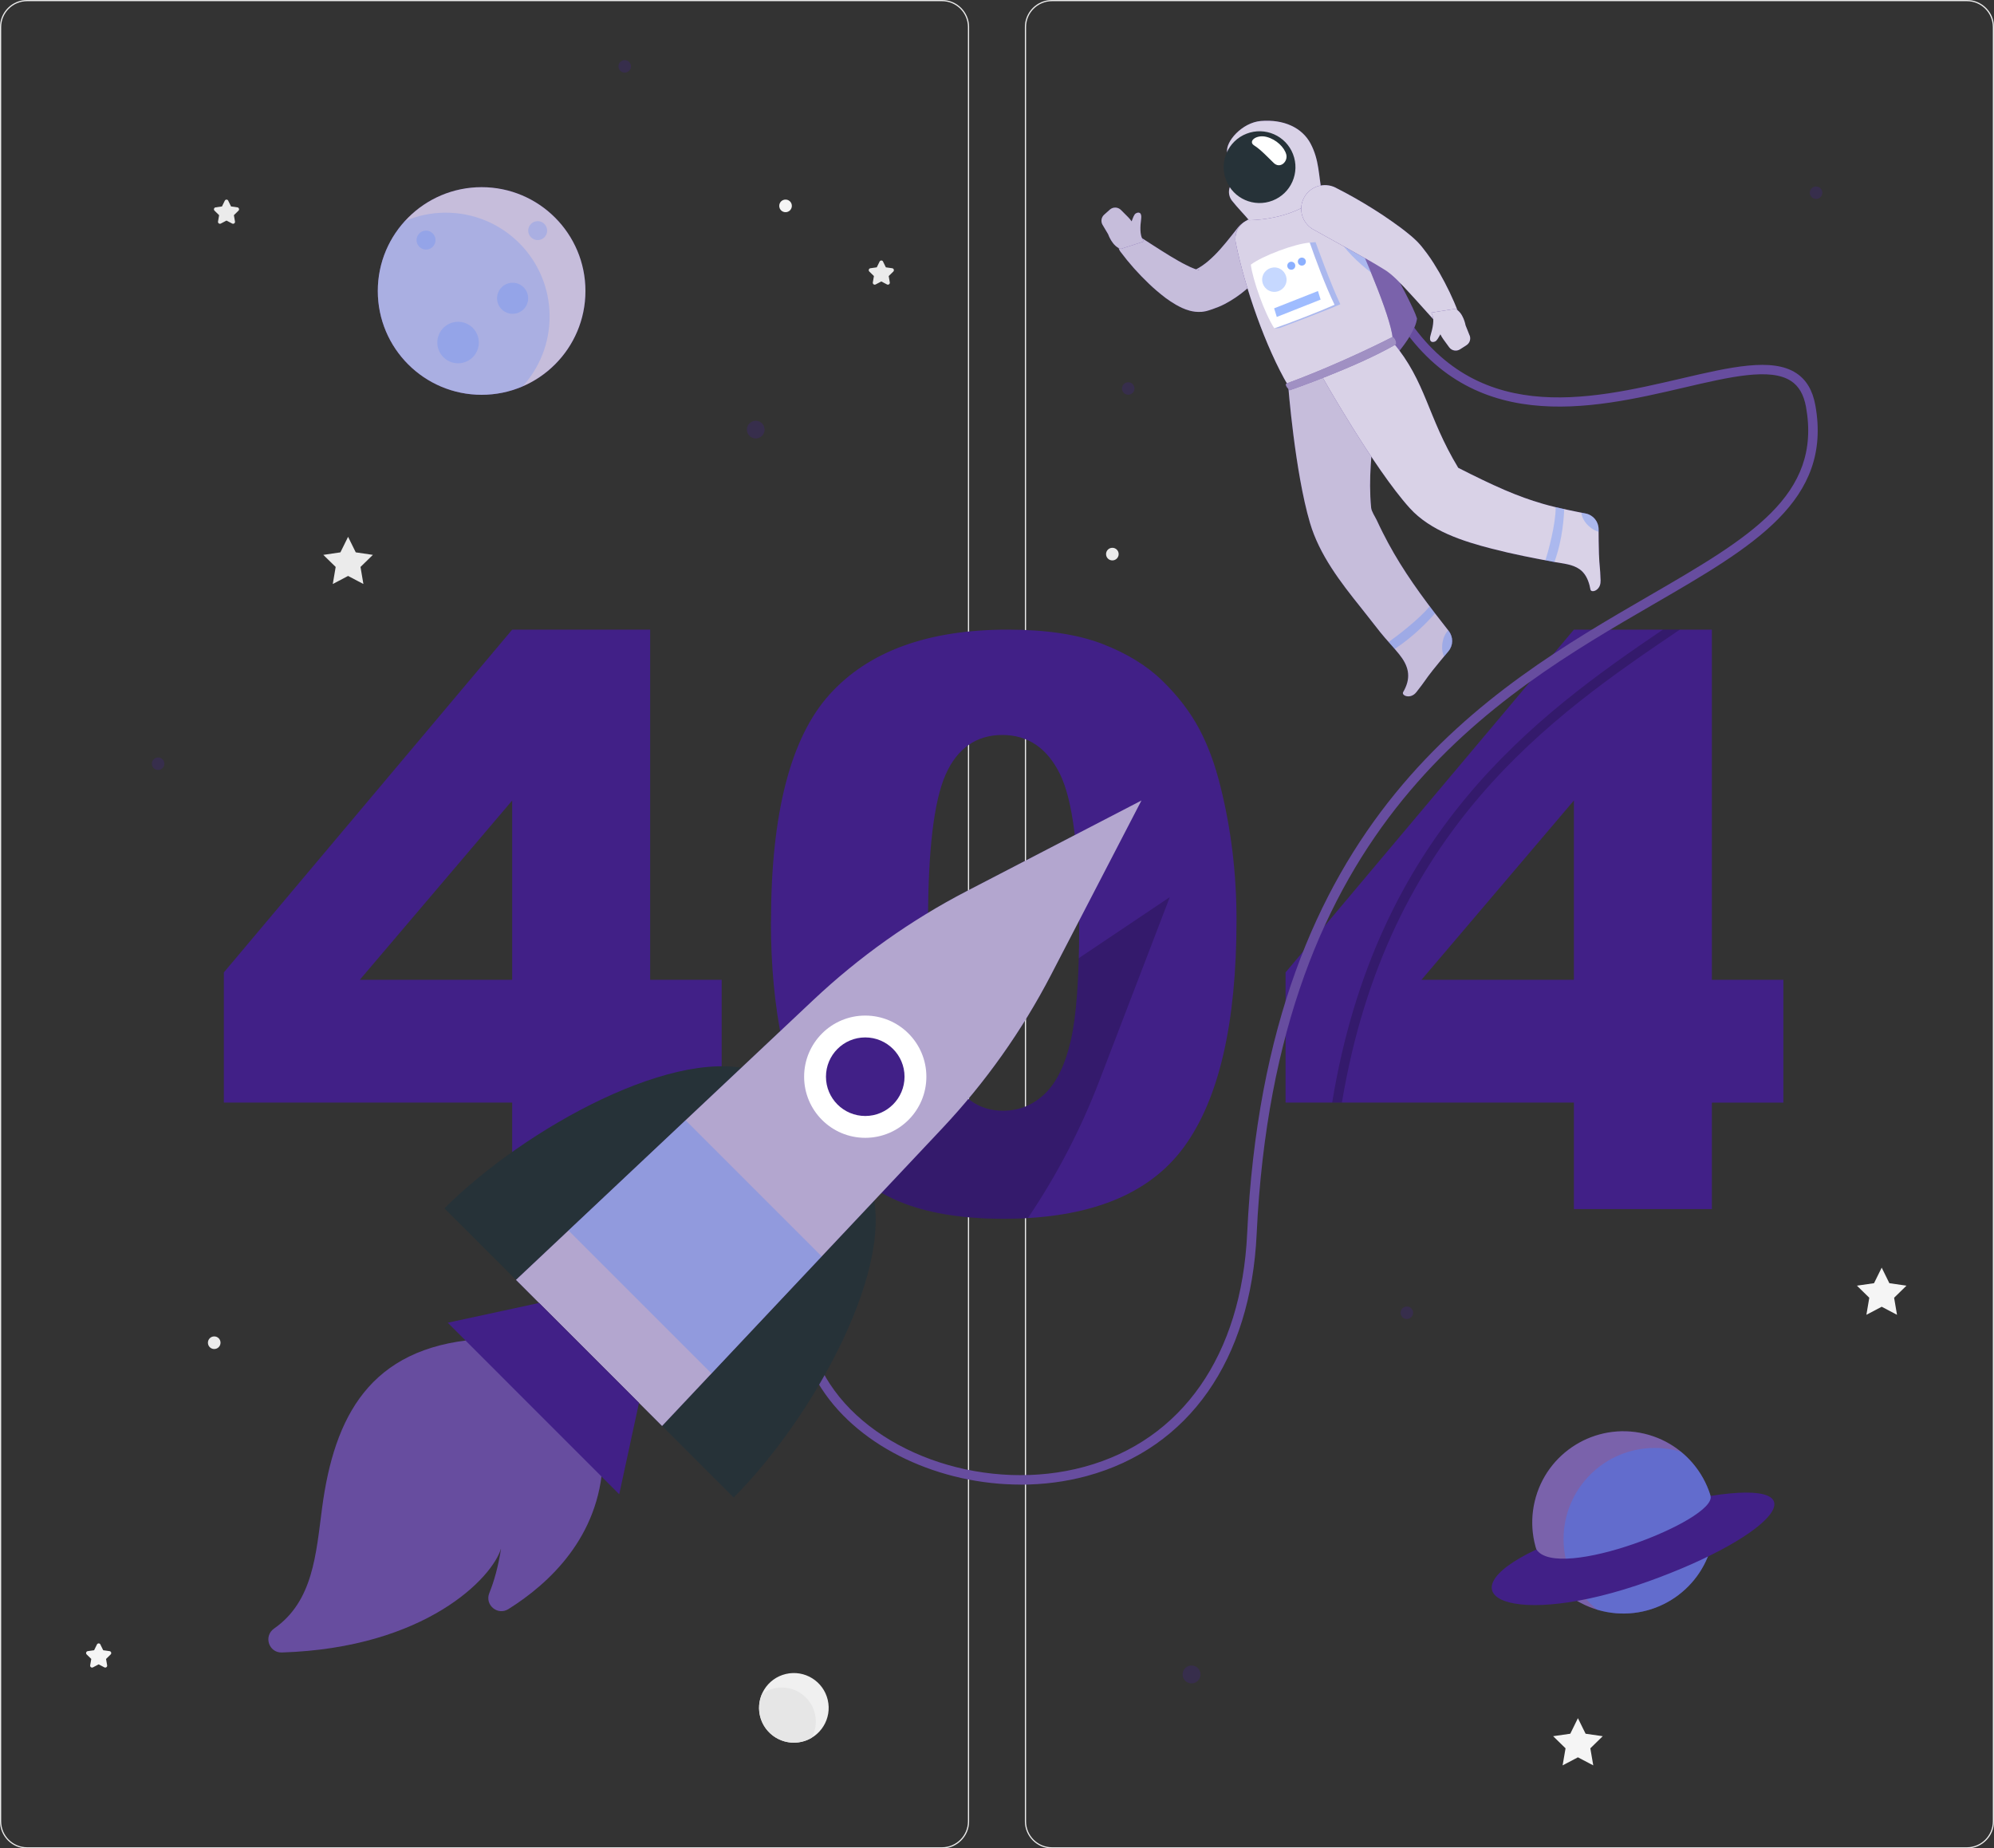 <?xml version="1.0" encoding="UTF-8"?>
<svg xmlns="http://www.w3.org/2000/svg" viewBox="0 0 420.81 390.09">
  <rect x="0" y="0" width="420.81" height="390.09" fill="#333333" stroke="none"/>
  <defs>
    <style>
      .cls-1 {
        fill: #263238;
      }

      .cls-1, .cls-2, .cls-3, .cls-4, .cls-5, .cls-6, .cls-7, .cls-8, .cls-9, .cls-10, .cls-11, .cls-12, .cls-13, .cls-14, .cls-15, .cls-16, .cls-17, .cls-18, .cls-19 {
        stroke-width: 0px;
      }

      .cls-2, .cls-8, .cls-9, .cls-15, .cls-17 {
        fill: #407bff;
      }

      .cls-2, .cls-14, .cls-19 {
        opacity: .2;
      }

      .cls-3 {
        opacity: .8;
      }

      .cls-3, .cls-4, .cls-5, .cls-7, .cls-14, .cls-16, .cls-18 {
        fill: #fff;
      }

      .cls-4, .cls-15 {
        opacity: .6;
      }

      .cls-5, .cls-8, .cls-20 {
        opacity: .3;
      }

      .cls-6 {
        fill: #f0f0f0;
      }

      .cls-7 {
        opacity: .7;
      }

      .cls-9, .cls-18 {
        opacity: .5;
      }

      .cls-10 {
        fill: #f5f5f5;
      }

      .cls-11 {
        fill: #412087;
      }

      .cls-12 {
        fill: #e6e6e6;
      }

      .cls-13 {
        fill: #ebebeb;
      }

      .cls-17 {
        opacity: .4;
      }

      .cls-19 {
        fill: #000;
      }
    </style>
  </defs>
  <g id="Background_Complete" data-name="Background Complete">
    <g>
      <path class="cls-13" d="M198.81,390.09H5.71c-3.15,0-5.71-2.56-5.71-5.71V5.71C0,2.56,2.56,0,5.71,0h193.1c3.15,0,5.71,2.56,5.71,5.71v378.68c0,3.15-2.56,5.71-5.71,5.71ZM5.71.25C2.7.25.25,2.7.25,5.71v378.68c0,3.01,2.45,5.46,5.46,5.46h193.1c3.01,0,5.46-2.45,5.46-5.46V5.71c0-3.01-2.45-5.46-5.46-5.46H5.71Z"/>
      <path class="cls-13" d="M415.1,390.09h-193.1c-3.15,0-5.71-2.56-5.71-5.71V5.71c0-3.15,2.56-5.71,5.71-5.71h193.1c3.15,0,5.71,2.56,5.71,5.71v378.68c0,3.15-2.56,5.71-5.71,5.71ZM222,.25c-3.01,0-5.46,2.45-5.46,5.46v378.68c0,3.01,2.45,5.46,5.46,5.46h193.1c3.01,0,5.46-2.45,5.46-5.46V5.71c0-3.01-2.45-5.46-5.46-5.46h-193.1Z"/>
    </g>
    <g>
      <g>
        <polygon class="cls-13" points="73.46 113.29 75.08 116.57 78.69 117.1 76.08 119.65 76.69 123.25 73.46 121.55 70.23 123.25 70.84 119.65 68.23 117.1 71.84 116.57 73.46 113.29"/>
        <polygon class="cls-10" points="397.11 267.53 398.73 270.81 402.34 271.33 399.73 273.88 400.34 277.48 397.11 275.78 393.88 277.48 394.49 273.88 391.88 271.33 395.49 270.81 397.11 267.53"/>
        <polygon class="cls-10" points="333 362.61 334.62 365.89 338.24 366.41 335.62 368.97 336.24 372.57 333 370.87 329.77 372.57 330.39 368.97 327.77 366.41 331.39 365.89 333 362.61"/>
        <path class="cls-13" d="M186.35,55.2l.6,1.22,1.34.19c.34.05.47.46.23.7l-.97.95.23,1.34c.06.33-.29.59-.59.43l-1.2-.63-1.2.63c-.3.16-.65-.1-.59-.43l.23-1.34-.97-.95c-.24-.24-.11-.65.23-.7l1.34-.19.6-1.22c.15-.3.58-.3.73,0Z"/>
        <path class="cls-10" d="M21.18,347.05l.6,1.22,1.34.19c.34.05.47.46.23.7l-.97.95.23,1.34c.06.33-.29.59-.59.43l-1.2-.63-1.2.63c-.3.16-.65-.1-.59-.43l.23-1.34-.97-.95c-.24-.24-.11-.65.23-.7l1.34-.19.6-1.22c.15-.3.58-.3.73,0Z"/>
        <path class="cls-13" d="M48.16,42.35l.6,1.22,1.34.19c.33.05.47.46.23.7l-.97.95.23,1.34c.06.33-.29.59-.59.43l-1.2-.63-1.2.63c-.3.16-.65-.1-.59-.43l.23-1.34-.97-.95c-.24-.24-.11-.65.23-.7l1.34-.19.6-1.22c.15-.3.58-.3.73,0Z"/>
        <path class="cls-13" d="M46.54,283.37c0,.73-.59,1.33-1.33,1.33s-1.33-.59-1.33-1.33.59-1.33,1.33-1.33,1.33.59,1.33,1.33Z"/>
        <path class="cls-13" d="M236.08,116.94c0,.73-.59,1.33-1.33,1.33s-1.33-.59-1.33-1.33.59-1.33,1.33-1.33,1.33.59,1.33,1.33Z"/>
        <path class="cls-10" d="M167.11,43.45c0,.73-.59,1.33-1.33,1.33s-1.33-.59-1.33-1.33.59-1.33,1.33-1.33,1.33.59,1.33,1.33Z"/>
      </g>
      <circle class="cls-6" cx="167.55" cy="360.42" r="7.35" transform="translate(-78.33 48.14) rotate(-13.28)"/>
      <path class="cls-12" d="M165,356.14c-1.56,0-3.01.5-4.19,1.36-.39.9-.61,1.89-.61,2.93,0,4.06,3.29,7.34,7.35,7.34,1.37,0,2.66-.38,3.76-1.04t0-.01c.55-1.02.86-2.18.86-3.42,0-3.95-3.21-7.16-7.17-7.16Z"/>
    </g>
  </g>
  <g id="_404" data-name="404">
    <g>
      <path class="cls-11" d="M108.09,232.69h-60.85v-27.47l60.85-72.34h29.12v73.9h15.09v25.92h-15.09v22.47h-29.12v-22.47ZM108.09,206.78v-37.84l-32.16,37.84h32.16Z"/>
      <path class="cls-11" d="M162.71,194.56c0-22.85,4.11-38.85,12.34-47.98,8.23-9.13,20.76-13.7,37.6-13.7,8.09,0,14.73,1,19.93,2.99,5.19,2,9.43,4.59,12.71,7.79,3.28,3.2,5.86,6.56,7.75,10.09,1.89,3.53,3.4,7.64,4.55,12.34,2.24,8.97,3.36,18.32,3.36,28.05,0,21.82-3.69,37.78-11.07,47.9-7.38,10.12-20.09,15.17-38.14,15.17-10.12,0-18.29-1.61-24.52-4.84-6.23-3.23-11.35-7.95-15.34-14.19-2.9-4.43-5.15-10.48-6.77-18.17-1.61-7.68-2.42-16.17-2.42-25.47ZM195.84,194.64c0,15.31,1.35,25.77,4.06,31.37,2.71,5.6,6.63,8.41,11.77,8.41,3.39,0,6.33-1.19,8.82-3.57,2.49-2.38,4.32-6.14,5.5-11.28,1.18-5.14,1.76-13.15,1.76-24.03,0-15.96-1.35-26.69-4.06-32.19-2.71-5.5-6.77-8.24-12.18-8.24s-9.51,2.8-11.97,8.41c-2.46,5.61-3.69,15.98-3.69,31.12Z"/>
      <path class="cls-11" d="M332.15,232.69h-60.85v-27.47l60.85-72.34h29.12v73.9h15.09v25.92h-15.09v22.47h-29.12v-22.47ZM332.15,206.78v-37.84l-32.16,37.84h32.16Z"/>
    </g>
  </g>
  <g id="Planets">
    <g>
      <g class="cls-20">
        <path class="cls-11" d="M161.36,90.67c0,1.03-.84,1.87-1.87,1.87s-1.87-.84-1.87-1.87.84-1.87,1.87-1.87,1.87.84,1.87,1.87Z"/>
        <circle class="cls-11" cx="33.37" cy="161.18" r="1.32"/>
        <circle class="cls-11" cx="251.46" cy="353.38" r="1.89"/>
        <circle class="cls-11" cx="296.9" cy="277.05" r="1.32"/>
        <path class="cls-11" d="M384.58,40.67c0,.73-.59,1.32-1.32,1.32s-1.32-.59-1.32-1.32.59-1.32,1.32-1.32,1.32.59,1.32,1.32Z"/>
        <path class="cls-11" d="M133.16,14.01c0,.73-.59,1.32-1.32,1.32s-1.32-.59-1.32-1.32.59-1.32,1.32-1.32,1.32.59,1.32,1.32Z"/>
        <circle class="cls-11" cx="238.1" cy="81.99" r="1.32"/>
      </g>
      <g>
        <g>
          <circle class="cls-11" cx="101.64" cy="61.41" r="21.91"/>
          <circle class="cls-7" cx="101.64" cy="61.41" r="21.91"/>
        </g>
        <path class="cls-2" d="M94.09,44.88c-3.07,0-5.99.63-8.64,1.77-3.55,3.89-5.72,9.08-5.72,14.76,0,12.1,9.81,21.9,21.9,21.9,3.08,0,6.02-.63,8.68-1.78h0c3.53-3.9,5.68-9.07,5.68-14.74,0-12.11-9.81-21.91-21.91-21.91Z"/>
        <path class="cls-2" d="M91.91,50.67c0,1.11-.9,2-2,2s-2-.9-2-2,.9-2,2-2,2,.9,2,2Z"/>
        <path class="cls-2" d="M115.47,48.67c0,1.11-.9,2-2,2s-2-.9-2-2,.9-2,2-2,2,.9,2,2Z"/>
        <path class="cls-2" d="M111.46,62.95c0,1.81-1.47,3.28-3.28,3.28s-3.28-1.47-3.28-3.28,1.47-3.28,3.28-3.28,3.28,1.47,3.28,3.28Z"/>
        <path class="cls-2" d="M101.05,72.29c0,2.42-1.96,4.38-4.38,4.38s-4.38-1.96-4.38-4.38,1.96-4.38,4.38-4.38,4.38,1.96,4.38,4.38Z"/>
      </g>
      <g>
        <g>
          <circle class="cls-11" cx="342.6" cy="321.3" r="19.23" transform="translate(-48.81 580.92) rotate(-76.72)"/>
          <circle class="cls-5" cx="342.6" cy="321.3" r="19.23" transform="translate(-48.81 580.92) rotate(-76.72)"/>
        </g>
        <path class="cls-17" d="M354.74,306.39c-1.75-.53-3.61-.81-5.54-.81-10.62,0-19.23,8.61-19.23,19.23,0,6.02,2.76,11.38,7.09,14.91,1.75.53,3.61.81,5.54.81,10.62,0,19.23-8.61,19.23-19.23,0-6.02-2.76-11.39-7.09-14.91Z"/>
        <path class="cls-11" d="M324.24,327c-20.53,9.66-5.22,17.11,23.71,6.71,26.78-9.63,36.97-21.77,13.05-18.01,1.23,5.11-32.31,18.18-36.76,11.29Z"/>
      </g>
    </g>
  </g>
  <g id="Astronaut">
    <g>
      <path class="cls-19" d="M354.5,132.88c-26.89,18.17-61.7,42.13-71.31,99.81h-2.05c9.35-56.98,42.89-81.57,69.79-99.81h3.57Z"/>
      <g>
        <path class="cls-11" d="M215.42,313.31c-16.97,0-33.81-7.66-41.99-20.19-5.05-7.74-10.92-23.95,6.56-45.58l1.56,1.26c-12.36,15.3-14.65,30.65-6.44,43.23,9.99,15.31,33.6,23.01,53.73,17.53,20.63-5.61,33.15-23.56,34.36-49.23,4.13-87.81,50.78-114.85,84.85-134.6,21.16-12.27,36.45-21.14,33.09-39.84-.47-2.59-1.5-4.39-3.16-5.48-4.35-2.87-12.85-.89-22.69,1.41-19.31,4.5-45.75,10.66-61.5-16.13l1.72-1.01c15.01,25.52,39.58,19.8,59.32,15.2,10.29-2.4,19.18-4.47,24.25-1.13,2.14,1.41,3.46,3.64,4.03,6.8,3.61,20.08-13.01,29.72-34.06,41.92-33.66,19.52-79.77,46.25-83.85,132.97-1.25,26.6-14.31,45.21-35.83,51.06-4.54,1.23-9.25,1.82-13.94,1.82Z"/>
        <path class="cls-14" d="M215.42,313.31c-16.97,0-33.81-7.66-41.99-20.19-5.05-7.74-10.92-23.95,6.56-45.58l1.56,1.26c-12.36,15.3-14.65,30.65-6.44,43.23,9.99,15.31,33.6,23.01,53.73,17.53,20.63-5.61,33.15-23.56,34.36-49.23,4.13-87.81,50.78-114.85,84.85-134.6,21.16-12.27,36.45-21.14,33.09-39.84-.47-2.59-1.5-4.39-3.16-5.48-4.35-2.87-12.85-.89-22.69,1.41-19.31,4.5-45.75,10.66-61.5-16.13l1.72-1.01c15.01,25.52,39.58,19.8,59.32,15.2,10.29-2.4,19.18-4.47,24.25-1.13,2.14,1.41,3.46,3.64,4.03,6.8,3.61,20.08-13.01,29.72-34.06,41.92-33.66,19.52-79.77,46.25-83.85,132.97-1.25,26.6-14.31,45.21-35.83,51.06-4.54,1.23-9.25,1.82-13.94,1.82Z"/>
      </g>
      <g>
        <g>
          <path class="cls-11" d="M273.16,42c6.86-.12,13.58,2.13,13.58,2.13,0,0,10.96,18.77,12.3,23.07-.46,4.24-7.62,11.19-7.62,11.19l-18.27-36.39Z"/>
          <path class="cls-5" d="M273.16,42c6.86-.12,13.58,2.13,13.58,2.13,0,0,10.96,18.77,12.3,23.07-.46,4.24-7.62,11.19-7.62,11.19l-18.27-36.39Z"/>
        </g>
        <g>
          <g>
            <path class="cls-11" d="M305.75,133.18c-4.14-5.25-8.2-10.59-11.56-16.38-.84-1.45-1.64-2.92-2.39-4.42-.43-.85-.84-1.71-1.24-2.57-.35-.75-1.13-1.86-1.2-2.68-1.2-12.67,3.14-22-1.03-32.17l-16.47,6.44s1.4,18.12,4.6,28.96c1.98,6.73,6.47,12.55,10.8,17.94,1.35,1.69,2.66,3.41,4.01,5.1,1.28,1.6,2.71,3.06,3.99,4.65,1.95,2.41,2.59,4.72,1.11,7.56-.08.15-.16.3-.25.45-.42.74,1.55,1.58,2.78.02,2.04-2.58,1.72-2.42,3.46-4.62,1.06-1.34,2.27-2.78,3.32-4.03,1.02-1.22,1.05-2.99.06-4.25Z"/>
            <path class="cls-7" d="M305.75,133.18c-4.14-5.25-8.2-10.59-11.56-16.38-.84-1.45-1.64-2.92-2.39-4.42-.43-.85-.84-1.71-1.24-2.57-.35-.75-1.13-1.86-1.2-2.68-1.2-12.67,3.14-22-1.03-32.17l-16.47,6.44s1.4,18.12,4.6,28.96c1.98,6.73,6.47,12.55,10.8,17.94,1.35,1.69,2.66,3.41,4.01,5.1,1.28,1.6,2.71,3.06,3.99,4.65,1.95,2.41,2.59,4.72,1.11,7.56-.08.15-.16.3-.25.45-.42.74,1.55,1.58,2.78.02,2.04-2.58,1.72-2.42,3.46-4.62,1.06-1.34,2.27-2.78,3.32-4.03,1.02-1.22,1.05-2.99.06-4.25Z"/>
          </g>
          <path class="cls-8" d="M301.72,127.97c-2.21,2.67-6.69,6.12-8.66,7.52.43.48.86.97,1.28,1.46,4.07-2.66,7.28-6.1,8.5-7.5-.38-.49-.75-.98-1.12-1.48Z"/>
          <path class="cls-8" d="M305.74,133.18c-.04-.05-.08-.09-.12-.15-.69.72-1.18,1.88-1.26,3.17-.07.89.08,1.71.38,2.35.33-.39.64-.77.95-1.13,1.03-1.22,1.04-2.99.05-4.24Z"/>
        </g>
        <g>
          <g>
            <path class="cls-11" d="M269.25,54c-1.72,2.51-3.75,4.98-6.38,7.19-1.3,1.11-2.79,2.12-4.42,2.98-.82.42-1.69.78-2.58,1.08l-.67.22-.22.07c-.16.05-.32.09-.48.13-.3.07-.61.11-.87.14-1.08.08-1.87-.07-2.51-.23-1.28-.35-2.13-.81-2.94-1.26-.8-.46-1.49-.93-2.15-1.41-1.3-.99-2.48-1.99-3.58-3.05-2.21-2.11-4.17-4.3-5.99-6.74-.83-1.11-.6-2.68.51-3.51.86-.64,1.99-.65,2.84-.11l.08.05c2.36,1.5,4.74,3.08,7.06,4.49,1.17.69,2.32,1.39,3.45,1.93.55.28,1.1.54,1.59.72.48.19.95.29,1.08.27.05,0,0-.07-.38-.06-.09,0-.22.02-.34.04-.07.01-.15.03-.22.06-.07.02.03-.02.03-.02l.33-.17c.44-.22.86-.5,1.29-.79.86-.58,1.67-1.31,2.5-2.12,1.65-1.63,3.23-3.67,4.9-5.79l.02-.03c1.71-2.17,4.86-2.54,7.03-.82,2.08,1.64,2.49,4.61,1.02,6.76Z"/>
            <path class="cls-7" d="M269.25,54c-1.72,2.51-3.75,4.98-6.38,7.19-1.3,1.11-2.79,2.12-4.42,2.98-.82.42-1.69.78-2.58,1.08l-.67.22-.22.07c-.16.05-.32.09-.48.13-.3.07-.61.11-.87.14-1.08.08-1.87-.07-2.51-.23-1.28-.35-2.13-.81-2.94-1.26-.8-.46-1.49-.93-2.15-1.41-1.3-.99-2.48-1.99-3.58-3.05-2.21-2.11-4.17-4.3-5.99-6.74-.83-1.11-.6-2.68.51-3.51.86-.64,1.99-.65,2.84-.11l.08.05c2.36,1.5,4.74,3.08,7.06,4.49,1.17.69,2.32,1.39,3.45,1.93.55.28,1.1.54,1.59.72.48.19.95.29,1.08.27.05,0,0-.07-.38-.06-.09,0-.22.02-.34.04-.07.01-.15.03-.22.06-.07.02.03-.02.03-.02l.33-.17c.44-.22.86-.5,1.29-.79.86-.58,1.67-1.31,2.5-2.12,1.65-1.63,3.23-3.67,4.9-5.79l.02-.03c1.71-2.17,4.86-2.54,7.03-.82,2.08,1.64,2.49,4.61,1.02,6.76Z"/>
          </g>
          <g>
            <path class="cls-11" d="M232.69,47.46l1.17,1.97s.9,2.62,2.69,3.1l4.85-1.57-.24-.41s0,0,0,0c-.62-.95-.55-2.77-.34-4.29.22-1.52-.57-1.57-1.15-1.2-.34.22-.57.91-.85,1.66-.24-.33-.49-.65-.78-.93l-1.48-1.48c-.64-.64-1.67-.67-2.34-.07l-1.2,1.07c-.61.54-.75,1.45-.33,2.15Z"/>
            <path class="cls-7" d="M232.69,47.46l1.17,1.97s.9,2.62,2.69,3.1l4.85-1.57-.24-.41s0,0,0,0c-.62-.95-.55-2.77-.34-4.29.22-1.52-.57-1.57-1.15-1.2-.34.22-.57.91-.85,1.66-.24-.33-.49-.65-.78-.93l-1.48-1.48c-.64-.64-1.67-.67-2.34-.07l-1.2,1.07c-.61.54-.75,1.45-.33,2.15Z"/>
          </g>
        </g>
        <g>
          <path class="cls-11" d="M278.08,40.27c-4.65,1.13-11.04,3.78-15.35,6.47-1.53.95-2.29,2.76-1.93,4.52,1.92,9.44,6.31,22.08,11.05,30.13l22.11-9.15c.15-3.9-5.22-16.52-10.68-28.72-.98-2.19-2.86-3.82-5.2-3.26Z"/>
          <path class="cls-3" d="M278.08,40.27c-4.65,1.13-11.04,3.78-15.35,6.47-1.53.95-2.29,2.76-1.93,4.52,1.92,9.44,6.31,22.08,11.05,30.13l22.11-9.15c.15-3.9-5.22-16.52-10.68-28.72-.98-2.19-2.86-3.82-5.2-3.26Z"/>
        </g>
        <path class="cls-8" d="M286.7,51.26l-4.39-1.47c.98,2.57,4.53,5.82,7.03,7.73-.82-2.01-1.71-4.1-2.64-6.26Z"/>
        <g>
          <path class="cls-11" d="M276.62,30.37c-1.82-3.48-5.77-5.23-10.52-4.84-4,.33-7.54,4.42-7.12,6.62.42,2.21,3.78,3.14,4.39,3.91l-2.77,2.01c-1.38,1-1.65,2.95-.6,4.29,1.17,1.48,2.7,3.03,3.6,4.12,7.66-.2,13.33-3.12,15.37-5.94-.73-3.58-.54-6.71-2.36-10.18Z"/>
          <path class="cls-3" d="M276.62,30.37c-1.82-3.48-5.77-5.23-10.52-4.84-4,.33-7.54,4.42-7.12,6.62.42,2.21,3.78,3.14,4.39,3.91l-2.77,2.01c-1.38,1-1.65,2.95-.6,4.29,1.17,1.48,2.7,3.03,3.6,4.12,7.66-.2,13.33-3.12,15.37-5.94-.73-3.58-.54-6.71-2.36-10.18Z"/>
        </g>
        <path class="cls-1" d="M272.87,32.52c1.52,3.9-.4,8.29-4.3,9.81-3.9,1.52-8.29-.4-9.81-4.3-1.52-3.9.4-8.29,4.3-9.81,3.9-1.52,8.29.4,9.81,4.3Z"/>
        <g>
          <g>
            <path class="cls-11" d="M337.79,122.64c-.11-3.29-.25-2.96-.35-5.76-.06-1.7-.07-3.59-.08-5.22-.01-1.59-1.14-2.96-2.7-3.28-1.33-.27-2.65-.52-3.98-.81-1.73-.37-3.43-.76-5.13-1.26-1.31-.38-2.62-.8-3.9-1.27-1.38-.5-2.74-1.04-4.09-1.62-1.58-.68-3.13-1.4-4.68-2.14-1.73-.83-3.44-1.68-5.14-2.55-6.58-10.9-6.72-18.07-13.79-26.5l-15.16,6.86s11.14,19.76,18.72,28.14c4.37,4.82,11.22,7,17.33,8.57,4.41,1.14,8.88,2.01,13.35,2.83,1.74.32,3.63.44,5.13,1.48,1.18.82,1.79,2.1,2.14,3.45.07.28.13.56.18.84.16.84,2.2.21,2.13-1.78Z"/>
            <path class="cls-3" d="M337.79,122.64c-.11-3.29-.25-2.96-.35-5.76-.06-1.7-.07-3.59-.08-5.22-.01-1.59-1.14-2.96-2.7-3.28-1.33-.27-2.65-.52-3.98-.81-1.73-.37-3.43-.76-5.13-1.26-1.31-.38-2.62-.8-3.9-1.27-1.38-.5-2.74-1.04-4.09-1.62-1.58-.68-3.13-1.4-4.68-2.14-1.73-.83-3.44-1.68-5.14-2.55-6.58-10.9-6.72-18.07-13.79-26.5l-15.16,6.86s11.14,19.76,18.72,28.14c4.37,4.82,11.22,7,17.33,8.57,4.41,1.14,8.88,2.01,13.35,2.83,1.74.32,3.63.44,5.13,1.48,1.18.82,1.79,2.1,2.14,3.45.07.28.13.56.18.84.16.84,2.2.21,2.13-1.78Z"/>
          </g>
          <path class="cls-8" d="M330.11,107.45c-.6-.13-1.2-.26-1.81-.41.05,3.45-1.57,9.42-2.17,11.22.63.12,1.27.24,1.9.36,1.76-4.75,2.03-9.77,2.07-11.18Z"/>
          <path class="cls-8" d="M337.37,111.66c-.01-1.6-1.13-2.96-2.69-3.28-.31-.06-.64-.13-.95-.19.07.94.65,2.03,1.63,2.9.64.58,1.37.96,2.03,1.14,0-.2,0-.39-.01-.57Z"/>
        </g>
        <path class="cls-16" d="M271.45,32.59c.4,1.52-1.29,3.11-2.65,1.8-1.1-1.06-2.76-2.85-4.12-3.69-1.39-.87.46-2.39,2.65-1.8,2.04.55,3.71,2.18,4.12,3.69Z"/>
        <g>
          <path class="cls-11" d="M271.57,80.91c-.7.26.58,1.46.58,1.46,0,0,13.97-4.79,22.49-9.72.07-1.03-.68-1.58-.68-1.58,0,0-10.37,5.4-22.4,9.84Z"/>
          <path class="cls-18" d="M271.57,80.91c-.7.26.58,1.46.58,1.46,0,0,13.97-4.79,22.49-9.72.07-1.03-.68-1.58-.68-1.58,0,0-10.37,5.4-22.4,9.84Z"/>
        </g>
        <g>
          <g>
            <path class="cls-11" d="M281.87,39.61c2.76,1.39,5.35,2.87,7.95,4.5,1.29.81,2.58,1.65,3.84,2.55,1.28.88,2.53,1.81,3.8,2.86l.47.39.59.53c.42.37.73.71,1.04,1.05.32.35.59.69.85,1.03.27.34.53.68.77,1.01.99,1.33,1.8,2.68,2.59,4.02,1.54,2.72,2.87,5.43,3.97,8.35.49,1.3-.17,2.75-1.47,3.24-.98.37-2.04.09-2.72-.63l-.05-.05c-2.01-2.13-3.94-4.37-5.88-6.46-1.9-2.08-3.91-4.21-5.54-5.14-2.27-1.42-4.8-2.82-7.31-4.21l-7.56-4.2h-.02c-2.42-1.35-3.29-4.39-1.95-6.81,1.31-2.35,4.24-3.24,6.63-2.04Z"/>
            <path class="cls-3" d="M281.87,39.61c2.76,1.39,5.35,2.87,7.95,4.5,1.29.81,2.58,1.65,3.84,2.55,1.28.88,2.53,1.81,3.8,2.86l.47.39.59.53c.42.37.73.71,1.04,1.05.32.35.59.69.85,1.03.27.34.53.68.77,1.01.99,1.33,1.8,2.68,2.59,4.02,1.54,2.72,2.87,5.43,3.97,8.35.49,1.3-.17,2.75-1.47,3.24-.98.37-2.04.09-2.72-.63l-.05-.05c-2.01-2.13-3.94-4.37-5.88-6.46-1.9-2.08-3.91-4.21-5.54-5.14-2.27-1.42-4.8-2.82-7.31-4.21l-7.56-4.2h-.02c-2.42-1.35-3.29-4.39-1.95-6.81,1.31-2.35,4.24-3.24,6.63-2.04Z"/>
          </g>
          <g>
            <path class="cls-11" d="M310.14,70.79l-.85-2.13s-.47-2.72-2.17-3.48l-5.04.79.18.44s0,0,0,0c.47,1.03.11,2.83-.34,4.29-.45,1.47.32,1.64.95,1.36.37-.16.71-.81,1.1-1.51.18.36.39.72.63,1.05l1.23,1.69c.53.73,1.54.92,2.3.43l1.35-.87c.69-.44.97-1.31.67-2.07Z"/>
            <path class="cls-3" d="M310.14,70.79l-.85-2.13s-.47-2.72-2.17-3.48l-5.04.79.18.44s0,0,0,0c.47,1.03.11,2.83-.34,4.29-.45,1.47.32,1.64.95,1.36.37-.16.71-.81,1.1-1.51.18.36.39.72.63,1.05l1.23,1.69c.53.73,1.54.92,2.3.43l1.35-.87c.69-.44.97-1.31.67-2.07Z"/>
          </g>
        </g>
        <g>
          <g>
            <path class="cls-8" d="M277.64,51.1l-1.22.1-7.49,18.08c.44.03.84,0,1.22-.1,0,0,9.76-3.64,12.71-4.97-1.99-4.12-5.23-13.11-5.23-13.11Z"/>
            <path class="cls-16" d="M263.97,55.85c.42,3.26,2.86,10.18,4.96,13.44,3.66-1.26,9.76-3.64,12.71-4.97-1.99-4.12-4.08-9.8-5.23-13.11-3.15.21-10.01,2.8-12.45,4.65Z"/>
          </g>
          <path class="cls-8" d="M271.41,59.76c-.41,1.36-1.85,2.14-3.21,1.73s-2.14-1.85-1.73-3.21c.41-1.36,1.85-2.14,3.21-1.73,1.36.41,2.14,1.85,1.73,3.21Z"/>
          <path class="cls-15" d="M273.32,56.32c-.13.45-.6.7-1.05.57-.45-.13-.7-.6-.57-1.05.13-.45.6-.7,1.05-.57.45.13.7.6.57,1.05Z"/>
          <path class="cls-15" d="M275.55,55.45c-.13.45-.6.7-1.05.57-.45-.13-.7-.6-.57-1.05.13-.45.61-.7,1.05-.57.45.13.7.6.57,1.05Z"/>
          <polygon class="cls-9" points="278.7 63.23 269.45 66.89 268.89 65.07 278.14 61.42 278.7 63.23"/>
        </g>
      </g>
    </g>
  </g>
  <g id="Rocket">
    <g>
      <path class="cls-19" d="M227.66,202.22c-.2,7.54-.76,13.33-1.68,17.35-1.18,5.14-3.01,8.9-5.5,11.28-2.48,2.38-5.42,3.57-8.81,3.57-5.14,0-9.07-2.8-11.77-8.41-.44-.91-.84-1.95-1.21-3.11-5.71,4.91-11.03,10.27-15.92,16.03l-5.31,6.26c2.87,2.91,6.13,5.3,9.77,7.19,6.23,3.22,14.4,4.84,24.52,4.84,1.78,0,3.5-.05,5.17-.15,6.12-9.06,11.19-18.8,15.1-29.02l14.85-38.72-19.21,12.89Z"/>
      <g>
        <path class="cls-1" d="M93.79,255.01c5.6,5.6,17.5,17.5,17.5,17.5l49.01-46.17c-16.87-6.41-49.74,11.9-66.51,28.67Z"/>
        <path class="cls-1" d="M154.83,316.04c-5.6-5.6-17.5-17.5-17.5-17.5l46.17-49.01c6.41,16.87-11.9,49.74-28.67,66.51Z"/>
        <g>
          <path class="cls-11" d="M221.8,205.75l19.09-36.81-36.81,19.09c-11.83,6.13-22.74,13.88-32.44,23.01l-62.75,59.07,30.83,30.83,59.07-62.75c9.13-9.7,16.87-20.62,23.01-32.44Z"/>
          <path class="cls-4" d="M221.8,205.75l19.09-36.81-36.81,19.09c-11.83,6.13-22.74,13.88-32.44,23.01l-62.75,59.07,30.83,30.83,59.07-62.75c9.13-9.7,16.87-20.62,23.01-32.44Z"/>
        </g>
        <circle class="cls-16" cx="182.6" cy="227.23" r="12.9"/>
        <circle class="cls-11" cx="182.6" cy="227.23" r="8.29"/>
        <polygon class="cls-8" points="150.15 289.86 119.97 259.68 144.68 236.42 173.41 265.15 150.15 289.86"/>
        <g>
          <path class="cls-11" d="M100.63,282.66c-22.6,1.84-30.09,16.31-32.65,35.54-1.3,9.81-1.88,19.73-10.12,25.48-2.29,1.59-1.15,5.15,1.63,5.06,30.34-.95,44.49-15.8,46.27-22.02-.61,3.93-1.5,7.04-2.49,9.47-1.02,2.51,1.74,4.83,4.03,3.39,8.52-5.34,19.2-15.16,19.91-31.08-6.3-8.85-26.58-25.84-26.58-25.84Z"/>
          <path class="cls-14" d="M100.63,282.66c-22.6,1.84-30.09,16.31-32.65,35.54-1.3,9.81-1.88,19.73-10.12,25.48-2.29,1.59-1.15,5.15,1.63,5.06,30.34-.95,44.49-15.8,46.27-22.02-.61,3.93-1.5,7.04-2.49,9.47-1.02,2.51,1.74,4.83,4.03,3.39,8.52-5.34,19.2-15.16,19.91-31.08-6.3-8.85-26.58-25.84-26.58-25.84Z"/>
        </g>
        <polygon class="cls-11" points="130.68 315.35 94.49 279.15 113.77 274.98 134.85 296.06 130.68 315.35"/>
      </g>
    </g>
  </g>
</svg>